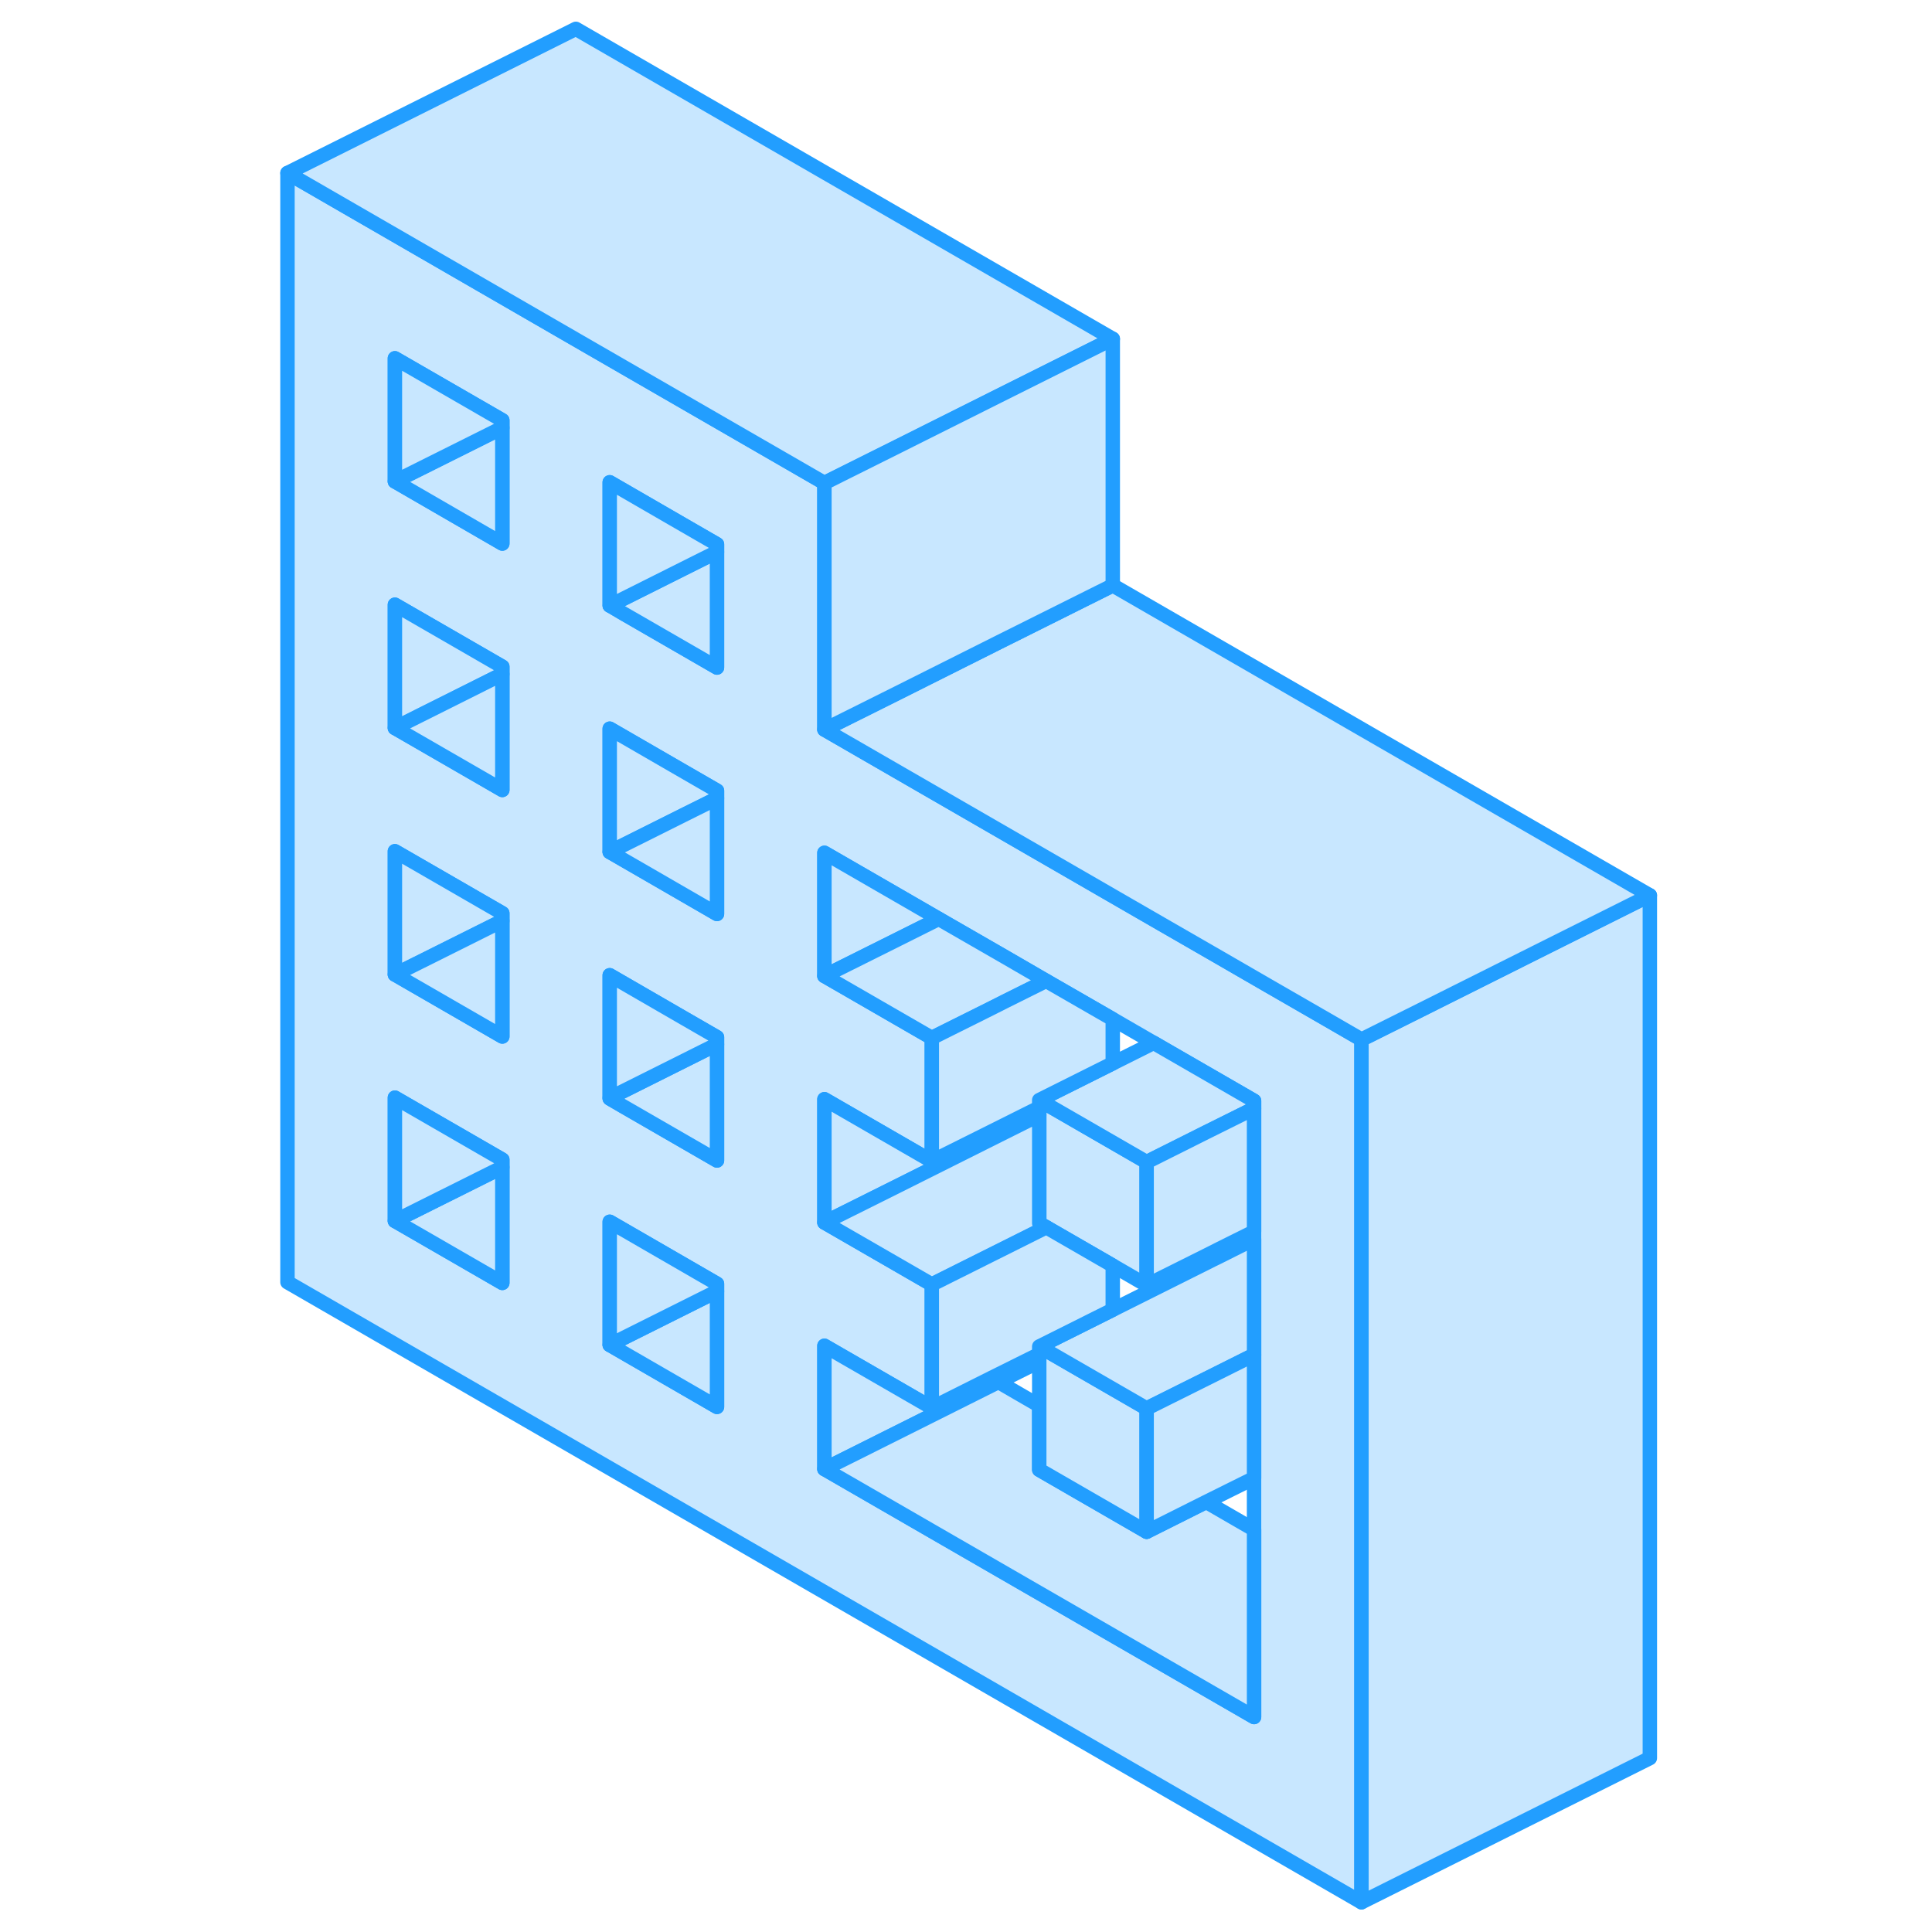 <svg width="48" height="48" viewBox="0 0 100 134" fill="#c8e7ff" xmlns="http://www.w3.org/2000/svg" stroke-width="1px" stroke-linecap="round" stroke-linejoin="round"><path d="M62.529 80.6V89.14L60.18 87.78L55.57 85.12L55.08 84.84V76.3L55.56 76.58L56.05 76.86L62.529 80.6Z" stroke="#229EFF" stroke-linejoin="round"/><path d="M75.079 70.74L70.95 68.36L67.629 66.44L63.499 64.06L56.049 59.76L40.18 50.6V33.5L26.249 25.46L22.94 23.55L2.939 12V88.93L77.43 131.94V72.1L75.079 70.74ZM17.84 88.98L10.389 84.68V76.13L17.84 80.43V88.98ZM17.84 71.89L10.389 67.59V59.04L17.84 63.34V71.89ZM17.84 54.79L10.389 50.49V41.94L17.84 46.24V54.79ZM17.84 37.7L10.389 33.39V24.85L17.84 29.15V37.7ZM32.729 97.58L25.289 93.28V84.74L32.729 89.04V97.58ZM32.729 80.49L26.249 76.75L25.289 76.19V67.64L30.39 70.59L32.729 71.94V80.49ZM32.729 63.39L26.259 59.65L25.289 59.09V50.54L30.39 53.49L32.729 54.84V63.39ZM32.729 46.3L26.249 42.56L25.299 42H25.289V33.45L30.39 36.4L32.729 37.75V46.3ZM69.979 119.09L40.18 101.89V93.34L47.63 97.64V89.09L41.15 85.35L40.18 84.79V76.24L45.289 79.19L47.63 80.54V71.99L40.18 67.69V59.15L45.289 62.1L48.109 63.73L52.729 66.39L55.559 68.03L60.18 70.69L63.019 72.33L63.499 72.61L69.979 76.35V119.09Z" stroke="#229EFF" stroke-linejoin="round"/><path d="M17.84 29.67V37.7L10.39 33.39L17.84 29.67Z" stroke="#229EFF" stroke-linejoin="round"/><path d="M17.84 29.15V29.67L10.39 33.39V24.85L17.84 29.15Z" stroke="#229EFF" stroke-linejoin="round"/><path d="M17.84 46.24V46.76L10.39 50.49V41.94L17.84 46.24Z" stroke="#229EFF" stroke-linejoin="round"/><path d="M17.84 46.76V54.79L10.39 50.49L17.84 46.76Z" stroke="#229EFF" stroke-linejoin="round"/><path d="M17.84 63.34V63.87L10.39 67.59V59.04L17.84 63.34Z" stroke="#229EFF" stroke-linejoin="round"/><path d="M17.84 63.87V71.89L10.39 67.59L17.84 63.87Z" stroke="#229EFF" stroke-linejoin="round"/><path d="M32.73 89.56V97.58L25.29 93.28L32.73 89.56Z" stroke="#229EFF" stroke-linejoin="round"/><path d="M32.73 89.04V89.56L25.29 93.28V84.74L32.73 89.04Z" stroke="#229EFF" stroke-linejoin="round"/><path d="M17.84 80.96V88.98L10.39 84.68L17.84 80.96Z" stroke="#229EFF" stroke-linejoin="round"/><path d="M17.84 80.43V80.96L10.39 84.68V76.13L17.84 80.43Z" stroke="#229EFF" stroke-linejoin="round"/><path d="M32.73 72.43V80.49L26.25 76.75L25.29 76.19V76.15L30.39 73.6L32.73 72.43Z" stroke="#229EFF" stroke-linejoin="round"/><path d="M32.73 71.94V72.43L30.39 73.6L25.29 76.15V67.64L30.39 70.59L32.73 71.94Z" stroke="#229EFF" stroke-linejoin="round"/><path d="M32.73 54.84V55.37L32.36 55.56L30.39 56.54L25.29 59.09V50.54L30.39 53.49L32.73 54.84Z" stroke="#229EFF" stroke-linejoin="round"/><path d="M32.729 38.28V46.3L26.249 42.56L25.299 42L30.389 39.45L32.729 38.28Z" stroke="#229EFF" stroke-linejoin="round"/><path d="M32.73 37.75V38.28L30.39 39.45L25.3 42H25.29V33.45L30.39 36.4L32.73 37.75Z" stroke="#229EFF" stroke-linejoin="round"/><path d="M55.08 93.92V94.44L52.249 95.85L40.18 101.89V93.34L47.63 97.64L51.76 95.57L55.08 93.92Z" stroke="#229EFF" stroke-linejoin="round"/><path d="M69.98 106.09V119.09L40.18 101.89L52.249 95.85L55.08 97.49V101.94L62.529 106.24L66.66 104.17L69.98 106.09Z" stroke="#229EFF" stroke-linejoin="round"/><path d="M62.529 97.69V106.24L55.08 101.94V93.39L55.57 93.67L56.05 93.95L62.529 97.69Z" stroke="#229EFF" stroke-linejoin="round"/><path d="M69.98 85.94V93.97L66.66 95.63L62.529 97.69L56.05 93.95L55.57 93.67L55.08 93.39L60.18 90.84L67.14 87.36L67.63 87.12L69.98 85.94Z" stroke="#229EFF" stroke-linejoin="round"/><path d="M69.98 76.35V76.88L66.66 78.53L62.529 80.6L56.05 76.86L55.56 76.58L55.08 76.3L60.18 73.75L63.02 72.33L63.499 72.61L69.98 76.35Z" stroke="#229EFF" stroke-linejoin="round"/><path d="M55.08 76.82V77.34L52.239 78.76L45.29 82.24L40.18 84.79V76.24L45.29 79.19L47.63 80.54L51.76 78.48L55.08 76.82Z" stroke="#229EFF" stroke-linejoin="round"/><path d="M55.57 85.12L52.73 86.54L47.63 89.09L41.15 85.35L40.18 84.79L45.29 82.24L52.239 78.76L55.08 77.34V84.84L55.57 85.12Z" stroke="#229EFF" stroke-linejoin="round"/><path d="M48.11 63.73L45.29 65.14L40.18 67.69V59.15L45.29 62.1L48.11 63.73Z" stroke="#229EFF" stroke-linejoin="round"/><path d="M55.56 68.03L52.73 69.44L51.76 69.93L47.63 71.99L40.18 67.69L45.29 65.14L48.11 63.73L52.73 66.39L55.56 68.03Z" stroke="#229EFF" stroke-linejoin="round"/><path d="M60.179 70.69V73.75L55.079 76.3V76.82L51.759 78.48L47.629 80.54V71.99L51.759 69.93L52.729 69.44L55.559 68.03L60.179 70.69Z" stroke="#229EFF" stroke-linejoin="round"/><path d="M60.179 87.78V90.84L55.079 93.39V93.92L51.759 95.57L47.629 97.64V89.09L52.729 86.54L55.569 85.12L60.179 87.78Z" stroke="#229EFF" stroke-linejoin="round"/><path d="M97.43 62.1V121.94L77.43 131.94V72.1L81.56 70.04L89.49 66.07L97.43 62.1Z" stroke="#229EFF" stroke-linejoin="round"/><path d="M97.43 62.1L89.49 66.07L81.56 70.04L77.43 72.1L75.08 70.74L70.95 68.36L67.63 66.44L63.499 64.06L56.05 59.76L40.18 50.6L45.29 48.05L52.249 44.56L60.18 40.6L97.43 62.1Z" stroke="#229EFF" stroke-linejoin="round"/><path d="M60.18 23.5L52.239 27.47L45.289 30.95L40.18 33.5L26.249 25.46L22.94 23.55L2.939 12L22.94 2L60.18 23.5Z" stroke="#229EFF" stroke-linejoin="round"/><path d="M60.18 23.5V40.6L52.249 44.56L45.29 48.05L40.18 50.6V33.5L45.29 30.95L52.239 27.47L60.18 23.5Z" stroke="#229EFF" stroke-linejoin="round"/><path d="M32.73 55.37V63.39L26.259 59.65L25.29 59.09L30.39 56.54L32.36 55.56L32.73 55.37Z" stroke="#229EFF" stroke-linejoin="round"/><path d="M69.979 93.97V102.52L66.659 104.17L62.529 106.24V97.69L66.659 95.63L69.979 93.97Z" stroke="#229EFF" stroke-linejoin="round"/><path d="M69.979 76.88V85.42L67.629 86.59L66.659 87.08L62.529 89.14V80.6L66.659 78.53L69.979 76.88Z" stroke="#229EFF" stroke-linejoin="round"/></svg>